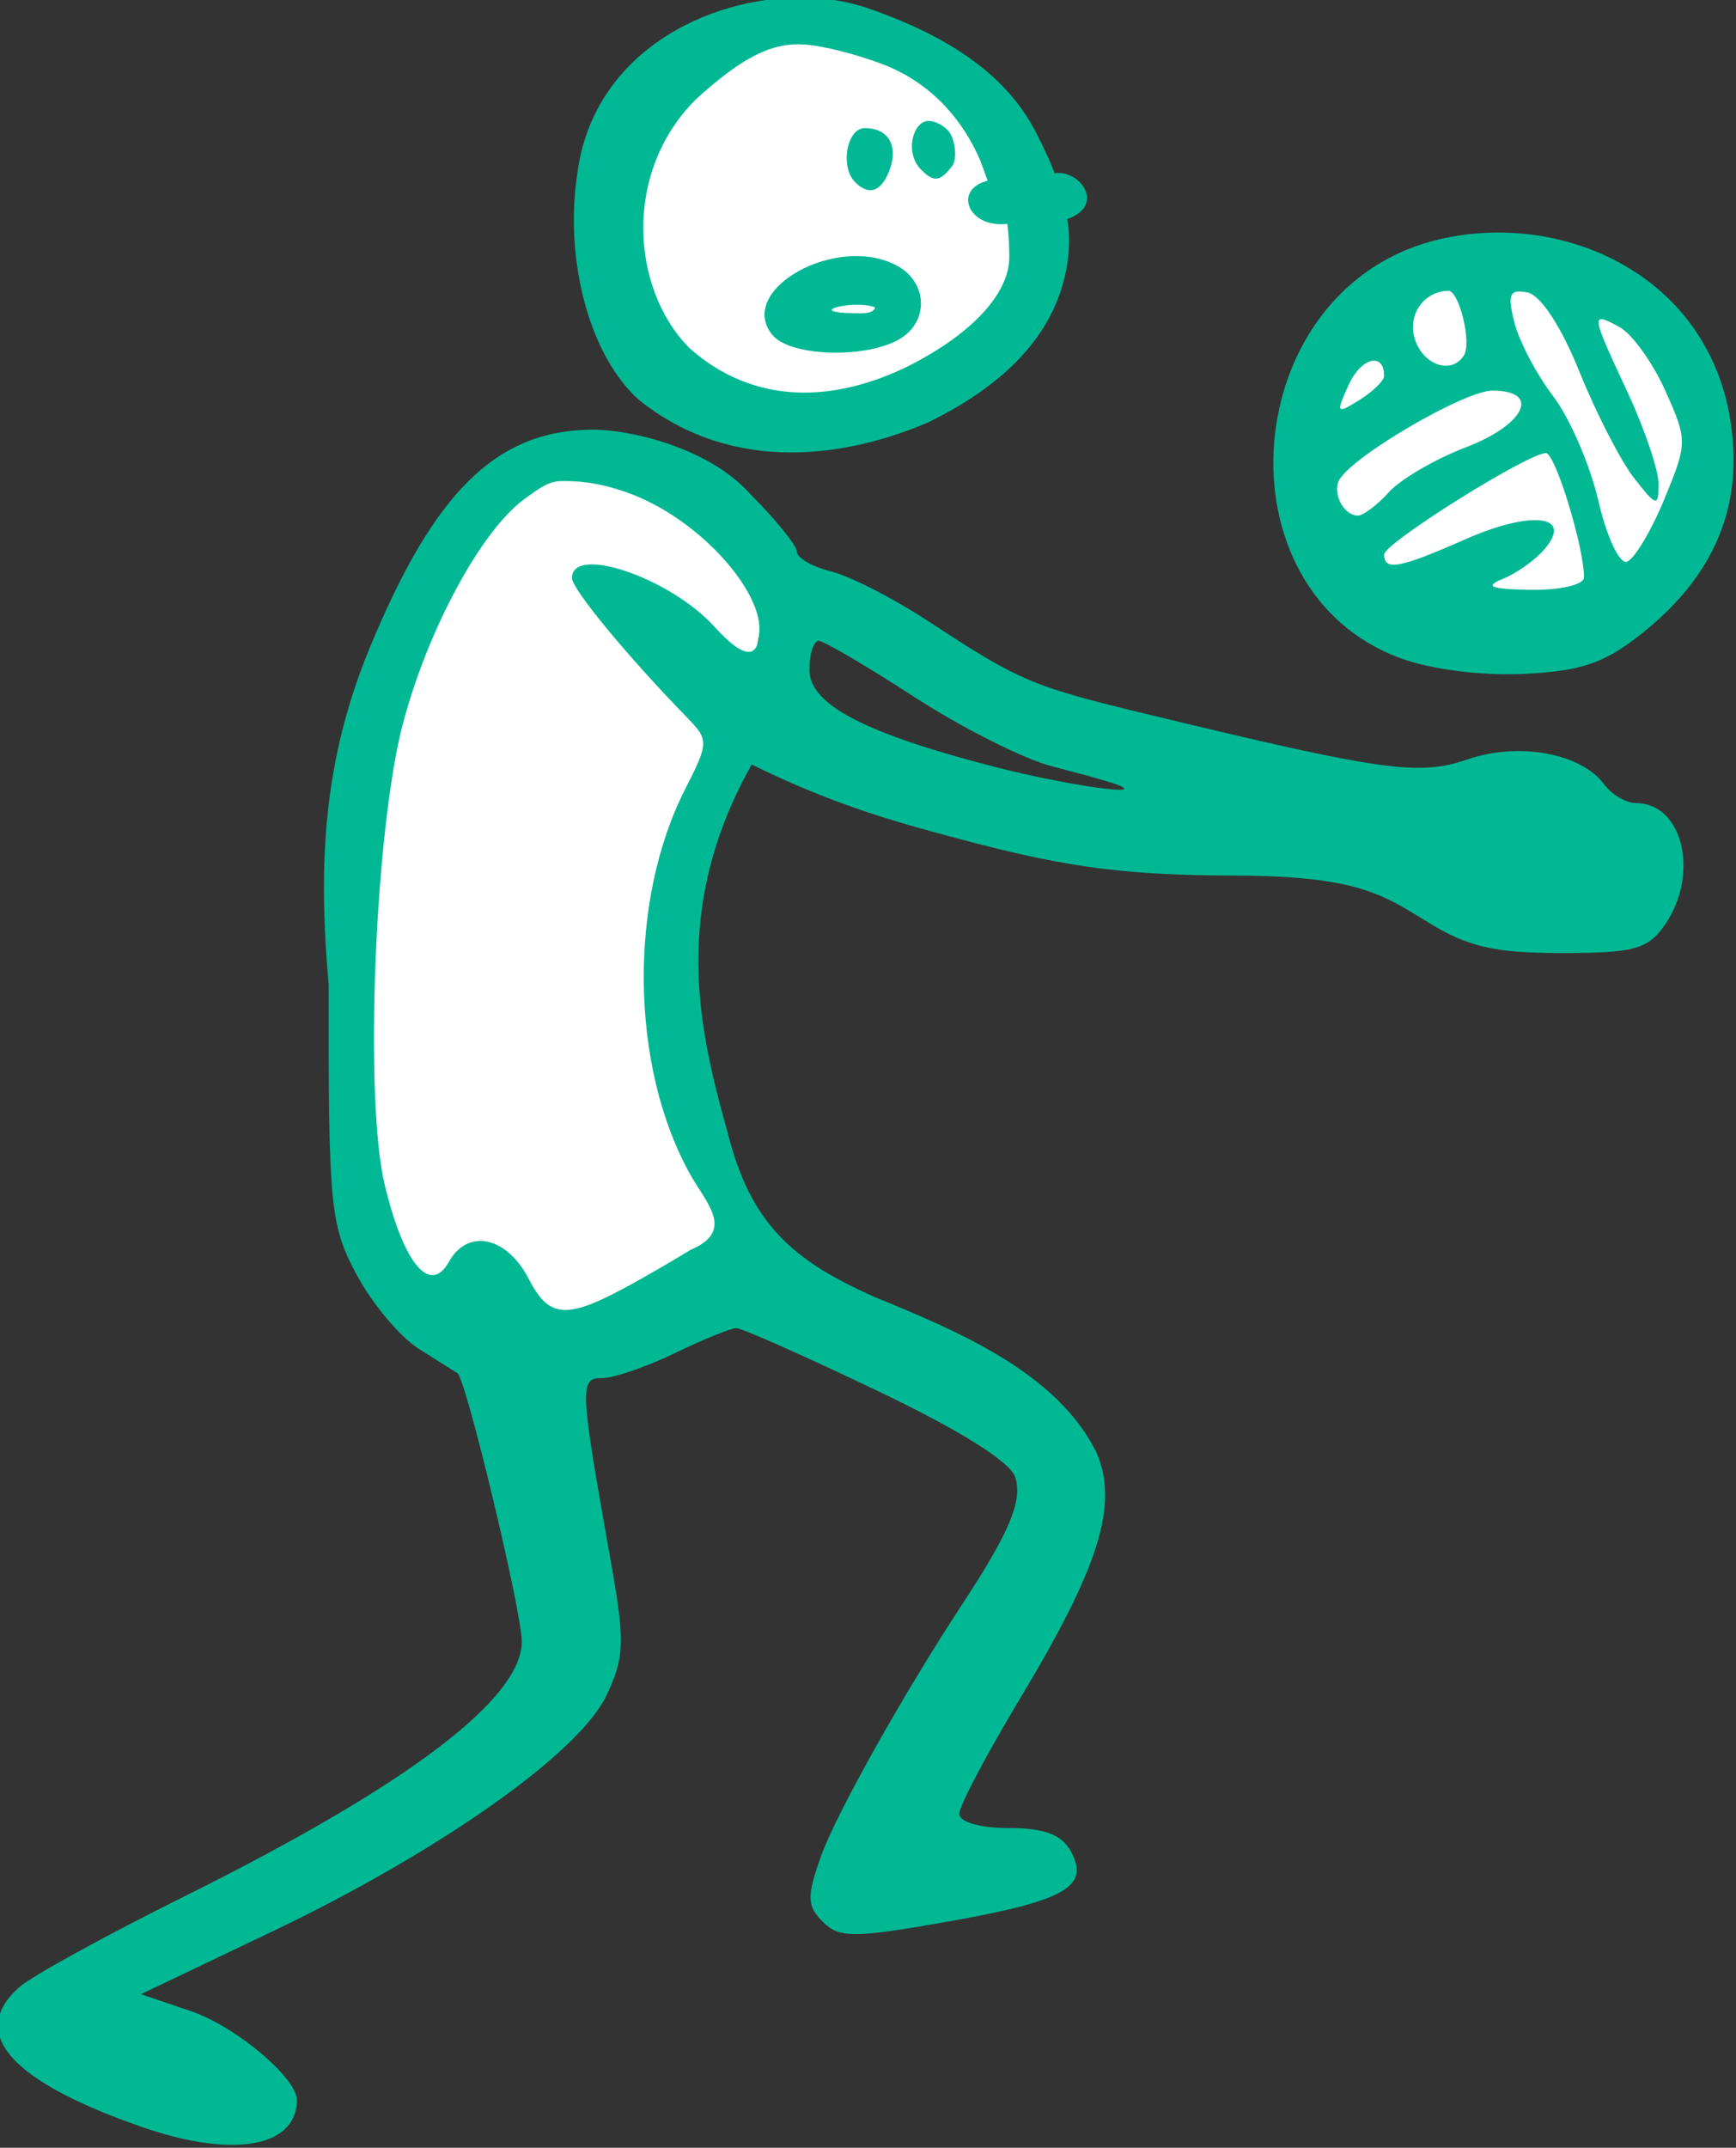 <?xml version="1.0" ?><svg height="299.752mm" viewBox="0 0 242.387 299.752" width="242.387mm" xmlns="http://www.w3.org/2000/svg">
    <rect x="0" y="0" width="242.387" height="299.752" fill="#333333" stroke="none"/>
    <path d="m 9233.344,9215.83 c -47.028,0.555 -75.021,15.77 -81.318,89.363 -7.296,91.663 69.467,111.183 114.445,97.51 44.979,-13.673 96.961,-49.025 85.191,-93.688 -11.769,-44.662 -37.108,-89.522 -97.006,-92.654 -7.487,-0.392 -14.594,-0.611 -21.312,-0.531 z m 341.016,106.207 c -12.308,0.249 -24.888,3.642 -37.176,11.316 -56.173,35.082 -71.37,81.457 -39.385,144.154 0,0 65.769,41.738 118.443,22.488 52.675,-19.25 68.568,-76.82 53.975,-112.082 -11.401,-27.548 -51.899,-66.766 -95.857,-65.877 z m -437.943,103.606 c -19.741,-0.124 -37.556,5.521 -47.002,16.811 -18.891,22.578 -46.878,61.528 -63.67,155.529 0,0 -13.928,78.284 -0.701,158.68 13.227,80.396 44.179,99.668 96.154,95.17 51.975,-4.498 113.446,-38.589 92.855,-69.264 -20.59,-30.674 -42.061,-127.457 -13.274,-209.494 28.786,-82.038 28.468,-106.063 -5.815,-129.631 -17.142,-11.784 -38.806,-17.677 -58.547,-17.801 z" fill="#FFFFFF" transform="translate(-81.723,67.354) matrix(0.289,0,0,0.289,-1109.671,-1482.16) translate(-4730.569,-4305.399)"/>
    <path d="m 4510.689,4894.377 v 0 c -46.799,-0.58 -102.034,27.098 -109.338,85.261 -6.343,42.305 6.309,88.352 29.986,109.145 46.531,37.127 102.544,26.602 139.592,10.699 39.82,-19.48 62.073,-44.772 67.112,-76.271 2.096,-13.098 0,-21.897 0,-21.897 18.7,-6.405 6.415,-23.942 -6.045,-22.137 0,0 -2.835,-7.806 -9.313,-20.255 -13.594,-26.117 -40.142,-45.517 -81.642,-59.661 -9.208,-3.116 -19.558,-4.753 -30.358,-4.886 z m -0.601,22.586 c 9.544,0.474 24.878,4.425 38.013,9.269 24.584,9.067 39.789,27.841 47.815,46.473 2.549,6.642 3.677,10.062 3.677,10.062 -17.036,4.432 -9.101,23.154 9.5,20.85 0,0 0.993,6.088 0.993,16.016 0,17.57 -17.778,36.883 -48.278,52.443 -36.625,18.116 -75.096,19.195 -106.244,-8.449 -28.311,-28.52 -32.332,-85.289 3.467,-120.469 20.737,-18.734 35.15,-26.985 51.057,-26.195 z m 61.562,36.986 c -8.078,-0.767 -12.338,15.459 -4.213,23.469 5.591,5.505 8.775,6.803 15.281,-2.086 2.096,-2.864 1.336,-11.93 -1.507,-15.826 -2.843,-3.896 -7.276,-5.34 -9.561,-5.557 z m -31.334,3.447 c -8.778,0 -12.125,18.705 -4.674,26.153 6.618,6.618 12.568,4.606 16.475,-5.575 4.582,-11.939 -0.374,-20.578 -11.801,-20.578 z m 274.055,54.576 c -93.873,25.275 -104.696,168.595 -15.209,201.448 14.844,5.451 39.44,8.542 59.824,7.519 27.983,-1.399 38.964,-5.233 57.34,-20 29.132,-23.414 45.228,-52.007 43.564,-88.414 -3.739,-81.821 -81.47,-117.58 -145.519,-100.553 z m -276.551,7.247 c -27.172,-0.915 -56.741,20.515 -42.102,38.156 8.366,10.078 43.501,11.485 60.442,2.418 15.216,-8.14 14.953,-27.787 -0.485,-36.049 -5.442,-2.912 -11.585,-4.314 -17.855,-4.525 z m 284.338,16.734 c 5.265,-0.127 11.395,24.994 7.601,31.137 -5.871,9.498 -19.683,4.935 -23.734,-7.836 -3.682,-11.599 4.222,-23.03 16.133,-23.301 z m 33.158,0.418 v 0 c 1.271,-0.204 2.968,-0.03 5.139,0.402 6.347,1.273 16.298,16.456 25.117,38.326 8.031,19.918 19.902,43.007 26.375,51.305 10.779,13.816 11.808,14.074 11.848,3.02 0.04,-6.641 -6.692,-26.605 -14.959,-44.36 -17.963,-38.589 -18.035,-39.162 -4.041,-31.674 6.048,3.237 16.011,17.018 22.15,30.627 10.865,24.152 10.856,25.406 -0.453,52.682 h 0.02 c -6.369,15.365 -14.491,28.911 -18.054,30.096 -3.559,1.187 -9.746,-12.011 -13.743,-29.319 -3.993,-17.312 -13.839,-40.096 -21.875,-50.631 -8.035,-10.534 -16.475,-26.582 -18.751,-35.664 -2.569,-10.233 -2.588,-14.2 1.226,-14.81 z m -318.389,6.299 c 3.283,0.04 6.341,0.478 8.385,1.304 -0.983,3.475 -7.32,2.811 -10.678,2.782 -9.96,-0.127 -13.3,-1.477 -7.429,-3.008 2.936,-0.763 6.44,-1.119 9.722,-1.078 z m 250.411,27.156 c 2.268,0.52 3.832,2.845 3.832,7.191 0,2.327 -5.365,7.581 -11.924,11.678 -11.142,6.957 -11.482,6.472 -5.153,-7.412 3.724,-8.174 9.463,-12.324 13.245,-11.457 z m 56.173,14.328 c 23.56,0 15.878,16.41 -12.81,27.371 -14.777,5.64 -31.495,15.374 -37.154,21.621 -5.654,6.252 -12.418,11.365 -15.03,11.365 -7.04,0 -12.702,-11.261 -8.822,-17.546 7.388,-11.947 60.597,-42.811 73.816,-42.811 z m -434.011,18.867 c -46.988,-0.148 -77.23,29.773 -108.496,105.576 -22.073,53.533 -25.048,103.069 -19.756,162.27 -0.122,107.709 0.702,116.242 13.531,140.248 7.511,14.062 21.092,30.218 30.178,35.9 9.086,5.685 17.429,10.933 18.539,11.663 4.101,2.702 30.923,114.536 31.058,129.412 0.219,27.764 -55.039,69.553 -162.851,123.15 -38.177,18.977 -74.168,38.764 -79.981,43.975 -24.727,22.16 -4.439,45.303 59.075,67.382 v 0.03 c 43.914,15.26 74.638,10.081 75.14,-12.672 0.236,-10.747 -29.485,-35.819 -51.215,-43.197 l -24.146,-8.204 63.379,-30.253 c 80.841,-38.592 148.176,-86.087 161.418,-113.856 8.832,-18.521 9.094,-26.022 2.248,-64.547 -15.133,-85.169 -15.309,-88.863 -4.209,-88.863 5.578,0 21.382,-5.434 35.127,-12.074 13.744,-6.637 27.102,-12.071 29.687,-12.071 2.585,0 33.13,13.573 67.871,30.166 40.408,19.299 64.515,34.415 66.91,41.952 3.567,11.251 -2.849,26.551 -25.738,61.378 -28.358,43.143 -60.966,101.306 -68.168,121.588 -6.914,19.466 -6.785,23.972 0.889,31.645 7.895,7.881 14.878,7.895 59.275,0.09 57.643,-10.136 69.773,-16.922 60.664,-33.944 -4.427,-8.275 -12.744,-11.439 -30.056,-11.439 -13.934,0 -23.93,-2.885 -23.93,-6.904 0,-3.799 13.283,-28.978 29.521,-55.955 38.007,-63.149 47.35,-92.94 36.993,-117.944 -19.072,-39.549 -68.714,-59.742 -108.014,-75.888 -36.669,-16.463 -57.867,-33.145 -69.255,-74.77 -12.707,-46.446 -31.32,-107.955 10.438,-182.138 41.57,20.398 71.761,28.408 106.376,37.522 47.381,12.383 75.44,15.953 126.76,16.089 59.3,0.168 71.809,9.145 93.535,22.527 19.326,11.906 32.201,14.902 64.543,14.902 34.927,0.03 41.676,-1.788 49.797,-13.386 17.104,-24.415 9.023,-59.016 -13.779,-59.016 -4.777,0 -11.704,-4.088 -15.393,-9.076 -11.11,-15.048 -41.246,-20.557 -65.968,-12.055 -23.65,8.126 -40.884,5.699 -154.789,-21.812 -55.897,-13.5 -61.535,-15.896 -105.86,-44.981 -16.596,-10.892 -37.646,-21.667 -46.777,-23.939 -9.131,-2.273 -16.602,-6.556 -16.602,-9.516 0,-2.956 -10.198,-15.565 -22.662,-28.014 -18.659,-20.987 -54.633,-30.634 -75.308,-30.951 z m 459.857,11.311 c 4.5,0 18.389,45.318 18.389,60.013 0,3.545 -11.409,6.226 -25.651,6 -19.603,-0.29 -22.758,-1.558 -13.373,-5.361 6.754,-2.738 15.89,-9.322 20.299,-14.637 13.464,-16.221 -6.853,-18.432 -38.945,-4.24 -31.192,13.799 -38.906,15.229 -38.906,7.221 0,-5.483 69.437,-48.996 78.187,-48.996 z m -475.605,13.517 c 6.023,-0.07 16.615,0.09 32.011,5.629 33.6,12.082 63.6,45.74 63.6,65.569 0,15.324 -7.322,15.048 -21.686,-0.828 -21.35,-23.581 -68.855,-39.836 -68.855,-23.541 0,5.372 26.655,37.646 55.918,67.71 10.173,10.454 10.113,11.97 -1.264,34.27 -27.583,54.076 -26.519,134.175 2.473,186.051 7.578,13.61 21.935,27.216 0.217,36.347 -6.642,4.11 -18.864,11.235 -27.162,15.834 -32.676,18.118 -40.972,17.817 -51.149,-1.867 -10.576,-20.448 -29.394,-24.425 -38.512,-8.137 -9.09,16.249 -21.856,0.939 -31,-37.179 -9.992,-41.654 -4.794,-171.84 8.914,-223.205 12.123,-45.433 37.67,-92.601 58.413,-107.858 7.906,-5.814 12.058,-8.723 18.082,-8.795 z m 124.285,77.155 c 2.491,0.07 23.347,12.318 46.349,27.216 23.002,14.904 52.881,29.93 66.395,33.397 13.518,3.469 27.293,7.301 30.611,8.519 17.792,6.532 -23.718,0.663 -58.232,-8.238 -63.026,-16.247 -89.649,-30.164 -89.649,-46.851 0,-7.797 2.036,-14.133 4.526,-14.043 z" fill="#00B894" transform="translate(-81.723,67.354) matrix(0.289,0,0,0.289,-1109.671,-1482.16)"/>
</svg>